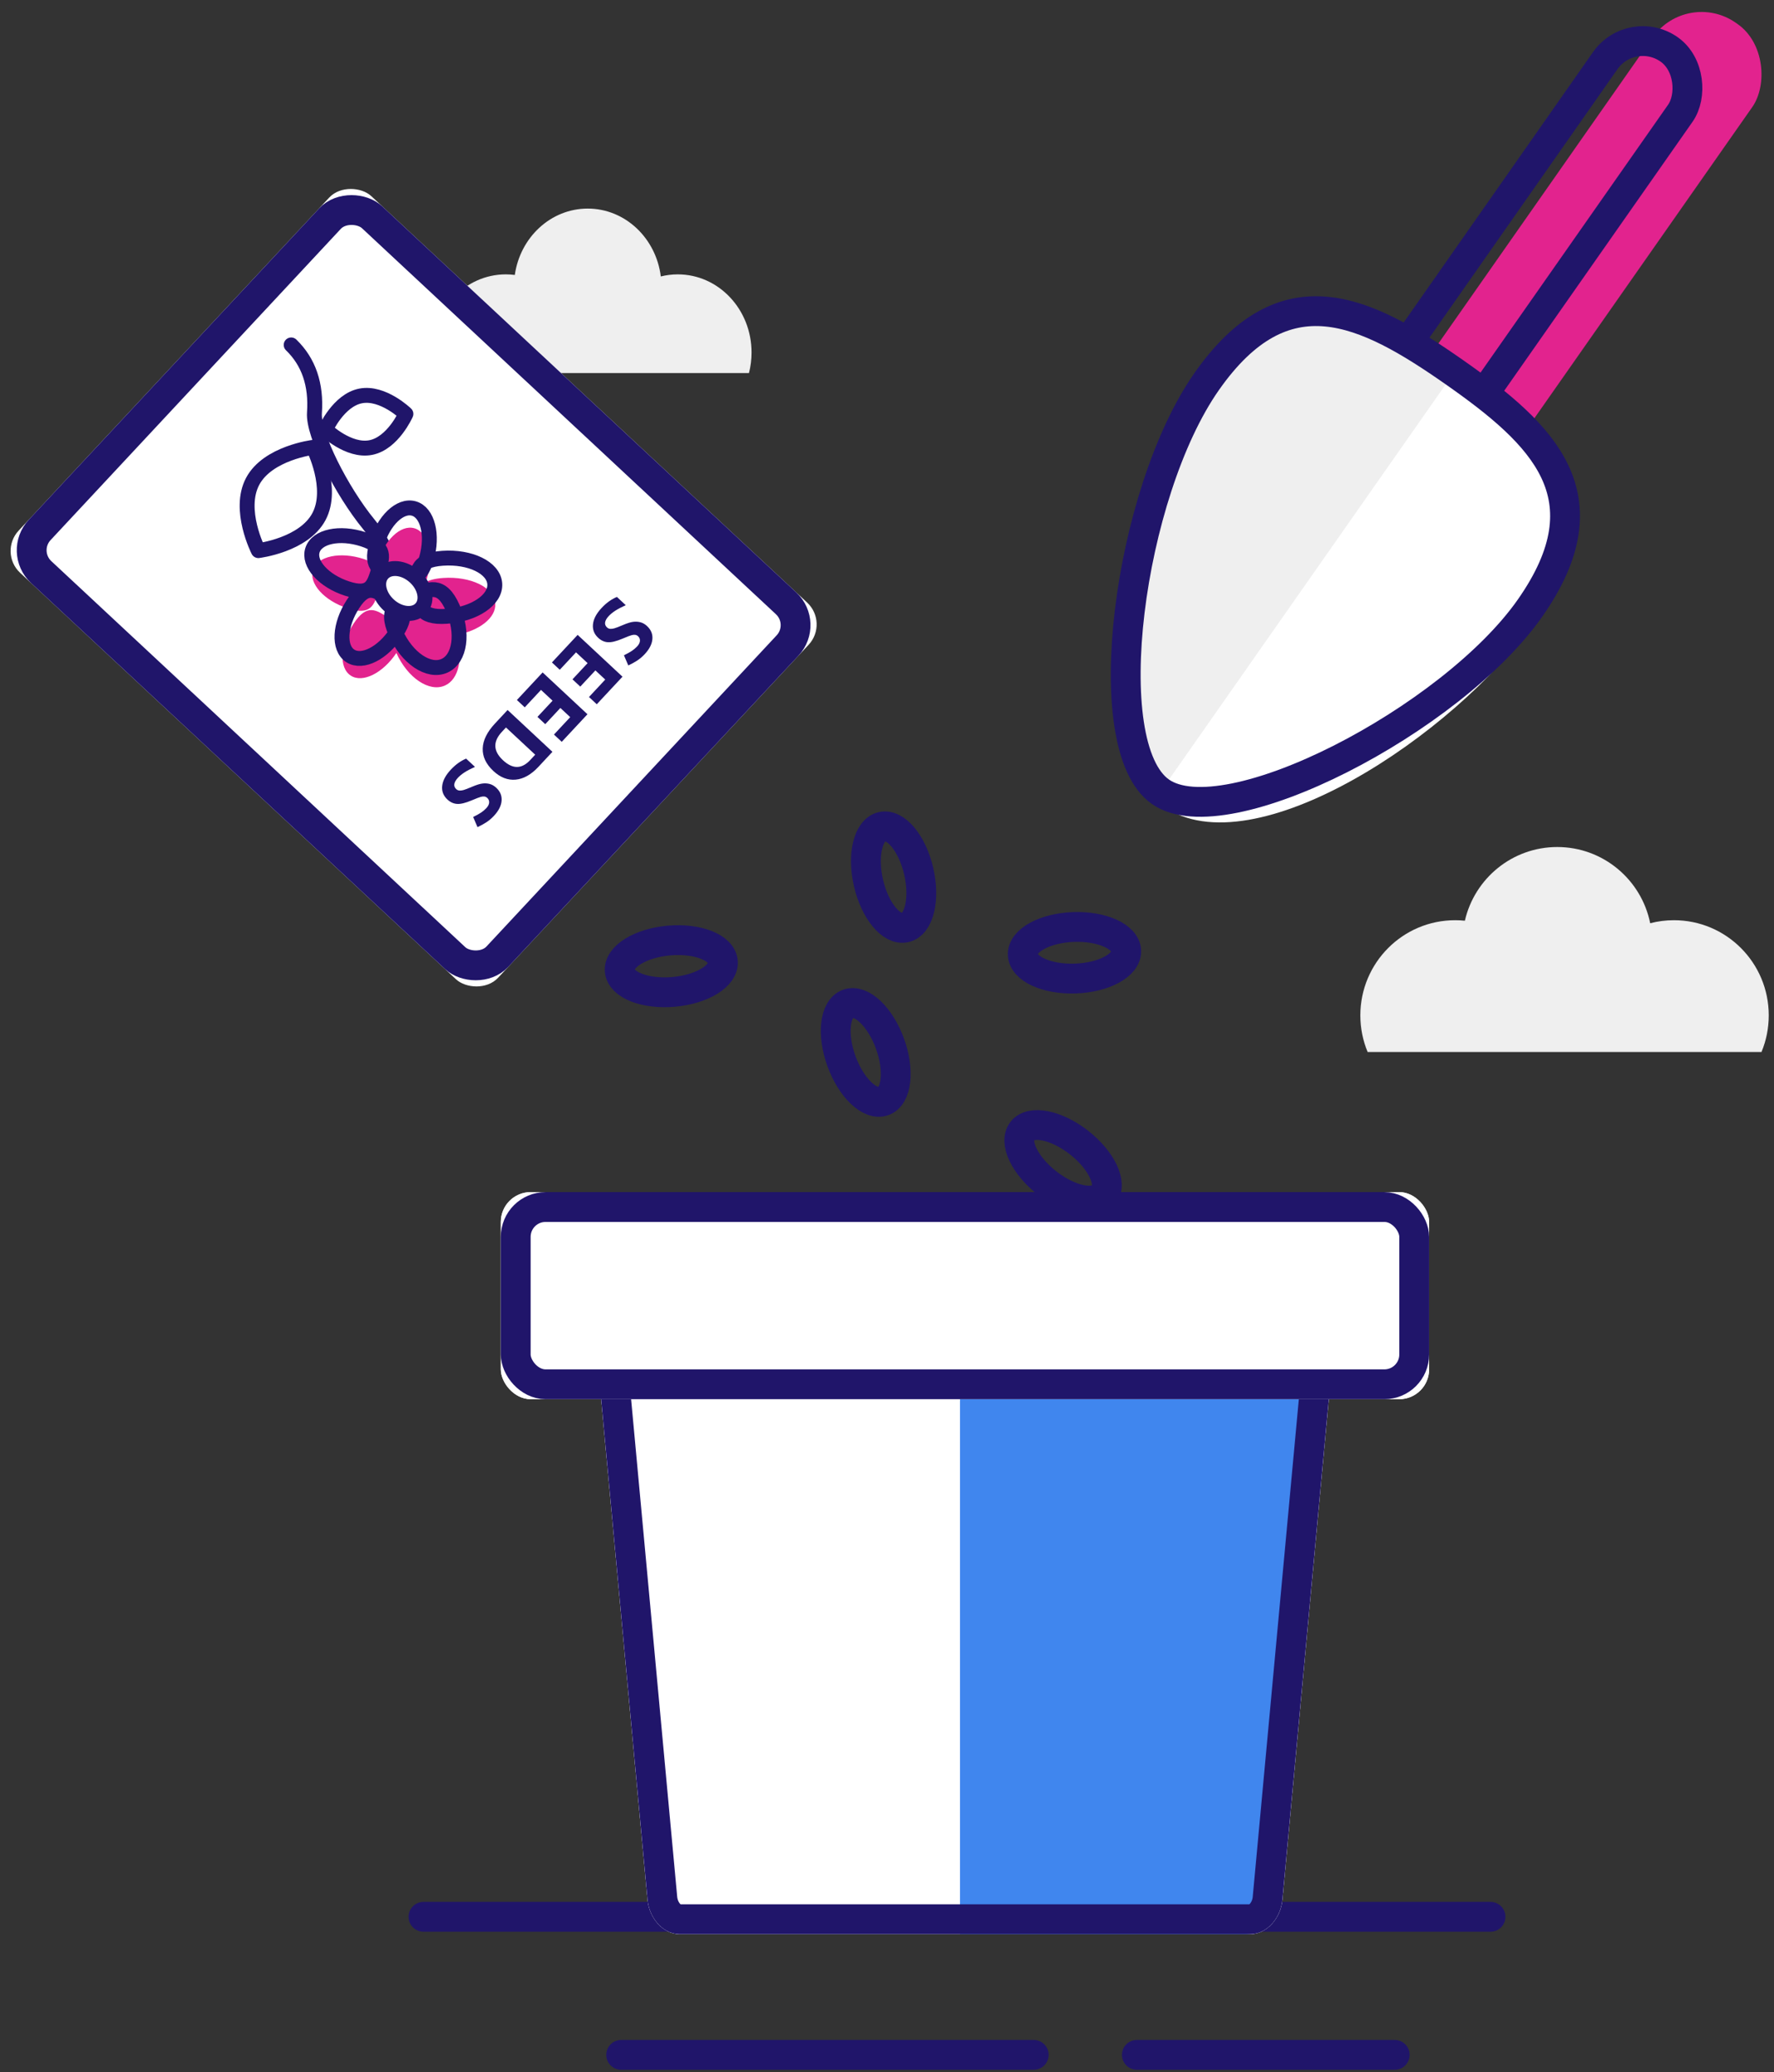 <?xml version="1.0" encoding="UTF-8" standalone="no"?>
<svg width="119px" height="139px" viewBox="0 0 119 139" version="1.1" xmlns="http://www.w3.org/2000/svg" xmlns:xlink="http://www.w3.org/1999/xlink">
    <rect x="0" y="0" width="119" height="139" fill="#333333" stroke="none"/>
    <!-- Generator: Sketch 47.1 (45422) - http://www.bohemiancoding.com/sketch -->
    <title>Group 3</title>
    <desc>Created with Sketch.</desc>
    <defs>
        <rect id="path-1" x="0" y="0" width="34.545" height="43.978" rx="2"></rect>
        <rect id="path-2" x="0" y="0" width="62.27" height="13.89" rx="2"></rect>
        <rect id="path-3" x="0" y="0" width="62.27" height="13.89" rx="2"></rect>
    </defs>
    <g id="Louise-iterations" stroke="none" stroke-width="1" fill="none" fill-rule="evenodd">
        <g id="Quizzes" transform="translate(-95, -569)">
            <g id="Group-3" transform="translate(94, 561)">
                <g id="Seeds---1">
                    <g id="Ground" transform="translate(28.829, 135.425)" stroke="#20156A" stroke-width="2" stroke-linecap="round">
                        <path d="M0.577,1.157 L72.156,1.157" id="Line-4"></path>
                        <path d="M13.838,10.417 L41.514,10.417" id="Line-4-Copy"></path>
                        <path d="M48.432,10.417 L65.73,10.417" id="Line-4-Copy-2"></path>
                    </g>
                    <g id="Clouds" transform="translate(29.982, 21.992)" fill="#EFEFEF">
                        <path d="M62.758,56.576 C62.444,55.82 62.27,54.991 62.27,54.121 C62.27,50.595 65.118,47.737 68.63,47.737 C68.85,47.737 69.067,47.748 69.282,47.77 C69.932,44.938 72.46,42.827 75.479,42.827 C78.558,42.827 81.125,45.023 81.713,47.939 C82.222,47.807 82.756,47.737 83.306,47.737 C86.819,47.737 89.666,50.595 89.666,54.121 C89.666,54.991 89.493,55.82 89.179,56.576 L62.758,56.576 Z" id="Combined-Shape-Copy-3"></path>
                        <path d="M0.173,11.032 C0.06,10.593 0,10.13 0,9.653 C0,6.759 2.214,4.413 4.946,4.413 C5.151,4.413 5.353,4.426 5.551,4.452 C5.91,1.932 7.963,0 10.441,0 C12.953,0 15.027,1.984 15.345,4.553 C15.711,4.461 16.093,4.413 16.486,4.413 C19.218,4.413 21.432,6.759 21.432,9.653 C21.432,10.13 21.372,10.593 21.259,11.032 L0.173,11.032 Z" id="Combined-Shape-Copy-4"></path>
                    </g>
                    <g id="Seed-packet" transform="translate(28.304, 47.044) rotate(133) translate(-28.304, -47.044) translate(11.007, 24.473)">
                        <g id="Rectangle-34">
                            <use fill="#FFFFFF" fill-rule="evenodd" xlink:href="#path-1"></use>
                            <rect stroke="#20156A" stroke-width="2" x="1" y="1" width="32.545" height="41.978" rx="2"></rect>
                        </g>
                        <path d="M11.288,10.642 C11.288,11.013 11.145,11.306 10.86,11.519 C10.575,11.733 10.178,11.84 9.669,11.84 C9.201,11.84 8.786,11.758 8.426,11.593 L8.426,10.782 C8.722,10.906 8.973,10.993 9.178,11.044 C9.383,11.095 9.571,11.12 9.741,11.12 C9.945,11.12 10.102,11.083 10.211,11.01 C10.32,10.937 10.375,10.828 10.375,10.684 C10.375,10.603 10.351,10.531 10.303,10.469 C10.255,10.406 10.184,10.345 10.091,10.287 C9.998,10.229 9.808,10.136 9.522,10.009 C9.254,9.89 9.052,9.777 8.918,9.668 C8.784,9.559 8.677,9.433 8.597,9.288 C8.517,9.144 8.477,8.975 8.477,8.782 C8.477,8.418 8.608,8.132 8.872,7.924 C9.135,7.716 9.499,7.611 9.963,7.611 C10.192,7.611 10.409,7.637 10.617,7.687 C10.824,7.738 11.041,7.809 11.267,7.901 L10.967,8.579 C10.732,8.489 10.539,8.426 10.385,8.391 C10.232,8.355 10.082,8.337 9.933,8.337 C9.757,8.337 9.622,8.376 9.528,8.453 C9.434,8.53 9.387,8.63 9.387,8.754 C9.387,8.831 9.406,8.898 9.444,8.955 C9.482,9.012 9.542,9.067 9.626,9.121 C9.709,9.174 9.905,9.27 10.216,9.409 C10.626,9.593 10.908,9.777 11.06,9.962 C11.212,10.147 11.288,10.373 11.288,10.642 Z M14.613,11.784 L12.084,11.784 L12.084,7.671 L14.613,7.671 L14.613,8.385 L13.015,8.385 L13.015,9.288 L14.502,9.288 L14.502,10.003 L13.015,10.003 L13.015,11.064 L14.613,11.064 L14.613,11.784 Z M18.058,11.784 L15.529,11.784 L15.529,7.671 L18.058,7.671 L18.058,8.385 L16.46,8.385 L16.46,9.288 L17.947,9.288 L17.947,10.003 L16.46,10.003 L16.46,11.064 L18.058,11.064 L18.058,11.784 Z M22.617,9.688 C22.617,10.365 22.412,10.884 22,11.244 C21.589,11.604 20.994,11.784 20.217,11.784 L18.974,11.784 L18.974,7.671 L20.353,7.671 C21.069,7.671 21.626,7.848 22.023,8.202 C22.419,8.557 22.617,9.052 22.617,9.688 Z M21.65,9.71 C21.65,8.827 21.234,8.385 20.401,8.385 L19.905,8.385 L19.905,11.064 L20.305,11.064 C21.202,11.064 21.65,10.613 21.65,9.71 Z M26.119,10.642 C26.119,11.013 25.977,11.306 25.691,11.519 C25.406,11.733 25.009,11.84 24.5,11.84 C24.032,11.84 23.617,11.758 23.257,11.593 L23.257,10.782 C23.553,10.906 23.804,10.993 24.009,11.044 C24.215,11.095 24.402,11.12 24.573,11.12 C24.777,11.12 24.933,11.083 25.043,11.01 C25.152,10.937 25.206,10.828 25.206,10.684 C25.206,10.603 25.182,10.531 25.134,10.469 C25.086,10.406 25.016,10.345 24.922,10.287 C24.829,10.229 24.64,10.136 24.353,10.009 C24.085,9.89 23.884,9.777 23.75,9.668 C23.615,9.559 23.508,9.433 23.428,9.288 C23.348,9.144 23.308,8.975 23.308,8.782 C23.308,8.418 23.44,8.132 23.703,7.924 C23.966,7.716 24.33,7.611 24.795,7.611 C25.023,7.611 25.241,7.637 25.448,7.687 C25.655,7.738 25.872,7.809 26.098,7.901 L25.798,8.579 C25.564,8.489 25.37,8.426 25.217,8.391 C25.064,8.355 24.913,8.337 24.765,8.337 C24.589,8.337 24.453,8.376 24.359,8.453 C24.265,8.53 24.218,8.63 24.218,8.754 C24.218,8.831 24.237,8.898 24.275,8.955 C24.313,9.012 24.374,9.067 24.457,9.121 C24.54,9.174 24.737,9.27 25.047,9.409 C25.458,9.593 25.739,9.777 25.891,9.962 C26.043,10.147 26.119,10.373 26.119,10.642 Z" id="SEEDS" fill="#20156A"></path>
                        <g id="Flower" transform="translate(17.372, 26.772) rotate(21) translate(-17.372, -26.772) translate(7.571, 11.725)">
                            <g id="plant" transform="translate(2.746, 10.222)" stroke="#20156A">
                                <path d="M5.492,18.633 C4.935,17.093 5.134,15.499 6.089,13.849 C6.818,12.59 6.755,8.35 6.089,5.54 C5.691,3.861 5.802,2.014 6.423,0" id="stem" stroke-linecap="round"></path>
                                <path d="M10.346,12.021 C12.513,12.021 14.269,9.503 14.269,9.503 C14.269,9.503 12.513,6.985 10.346,6.985 C8.18,6.985 6.423,9.503 6.423,9.503 C6.423,9.503 8.18,12.021 10.346,12.021 Z" id="leaf-outline" stroke-linejoin="round" transform="translate(10.346, 9.503) rotate(-36) translate(-10.346, -9.503) "></path>
                                <path d="M3.259,13.576 C4.777,13.576 6.008,11.811 6.008,11.811 C6.008,11.811 4.777,10.047 3.259,10.047 C1.74,10.047 0.51,11.811 0.51,11.811 C0.51,11.811 1.74,13.576 3.259,13.576 Z" id="leaf-2-outline" stroke-linejoin="round" transform="translate(3.259, 11.811) scale(1, -1) rotate(-15) translate(-3.259, -11.811) "></path>
                            </g>
                            <g id="flower" transform="translate(9.866, 10.714) rotate(-22) translate(-9.866, -10.714) translate(2.947, 3.19)">
                                <g id="Group-Copy-2" transform="translate(1.791, 0.417)" fill="#E2238E">
                                    <path d="M3.977,9.154 C3.951,9.167 3.926,9.18 3.9,9.193 C2.406,9.921 0.854,9.811 0.433,8.947 C0.012,8.084 0.881,6.793 2.374,6.065 C2.455,6.025 2.533,5.99 2.607,5.958 C2.327,5.865 2.007,5.655 1.623,5.285 C0.283,3.99 -0.197,2.312 0.552,1.537 C1.218,0.847 2.633,1.104 3.881,2.081 C4.675,0.698 5.953,-0.058 6.901,0.364 C7.95,0.831 8.198,2.566 7.458,4.245 C9.071,4.012 10.485,4.568 10.633,5.504 C10.784,6.453 9.575,7.433 7.934,7.693 C6.293,7.953 6.213,7.177 6.062,6.228 C6.02,5.957 5.976,5.702 5.973,5.469 C5.614,5.427 5.229,5.248 4.809,5.061 C4.703,5.014 4.599,4.968 4.498,4.922 C4.43,4.994 4.358,5.068 4.286,5.143 C4.05,5.387 3.832,5.619 3.602,5.783 C4.106,5.883 4.326,6.372 4.592,6.919 C4.783,7.308 4.964,7.661 4.969,7.998 C5.035,7.968 5.103,7.938 5.171,7.907 C6.049,7.516 6.744,7.162 7.42,8.679 C8.095,10.197 7.931,11.744 7.053,12.135 C6.175,12.526 4.916,11.613 4.24,10.095 C4.068,9.709 3.987,9.402 3.977,9.154 Z" id="Combined-Shape"></path>
                                </g>
                                <g id="Group" transform="translate(0, 0.561)" stroke="#20156A">
                                    <path d="M5.914,5.567 C7.759,5.567 9.256,4.632 9.256,3.479 C9.256,2.326 7.759,1.391 5.914,1.391 C4.068,1.391 4.114,2.326 4.114,3.479 C4.114,4.632 4.068,5.567 5.914,5.567 Z" id="Oval-2-Copy" transform="translate(6.685, 3.479) rotate(-66) translate(-6.685, -3.479) "></path>
                                    <path d="M2.47,6.058 C4.333,6.058 5.844,5.184 5.844,4.106 C5.844,3.029 4.333,2.155 2.47,2.155 C0.607,2.155 0.653,3.029 0.653,4.106 C0.653,5.184 0.607,6.058 2.47,6.058 Z" id="Oval-2-Copy-2" transform="translate(3.249, 4.106) rotate(-136) translate(-3.249, -4.106) "></path>
                                    <path d="M2.648,10.44 C4.31,10.44 5.656,9.661 5.656,8.7 C5.656,7.739 4.31,6.959 2.648,6.959 C0.987,6.959 1.029,7.739 1.029,8.7 C1.029,9.661 0.987,10.44 2.648,10.44 Z" id="Oval-2-Copy-3" transform="translate(3.342, 8.7) rotate(-206) translate(-3.342, -8.7) "></path>
                                    <path d="M8.483,8.373 C10.145,8.373 11.491,7.594 11.491,6.633 C11.491,5.671 10.145,4.892 8.483,4.892 C6.822,4.892 6.863,5.671 6.863,6.633 C6.863,7.594 6.822,8.373 8.483,8.373 Z" id="Oval-2" transform="translate(9.177, 6.633) rotate(-9) translate(-9.177, -6.633) "></path>
                                    <path d="M6.248,12.528 C7.909,12.528 9.256,11.749 9.256,10.788 C9.256,9.827 7.909,9.048 6.248,9.048 C4.586,9.048 4.628,9.827 4.628,10.788 C4.628,11.749 4.586,12.528 6.248,12.528 Z" id="Oval-2-Copy-4" transform="translate(6.942, 10.788) rotate(-294) translate(-6.942, -10.788) "></path>
                                </g>
                                <ellipse id="Oval" stroke="#20156A" fill="#FFFFFF" cx="5.913" cy="7.173" rx="1.286" ry="1.74"></ellipse>
                            </g>
                        </g>
                    </g>
                    <g id="seeds" transform="translate(62.734, 74.848) rotate(38) translate(-62.734, -74.848) translate(44.284, 61.537)" stroke="#20156A" stroke-width="2">
                        <ellipse id="Oval-5" transform="translate(17.874, 18.52) rotate(122) translate(-17.874, -18.52) " cx="17.874" cy="18.52" rx="1.73" ry="3.472"></ellipse>
                        <ellipse id="Oval-5-Copy" transform="translate(24.793, 4.63) rotate(50) translate(-24.793, -4.63) " cx="24.793" cy="4.63" rx="1.73" ry="3.472"></ellipse>
                        <ellipse id="Oval-5-Copy-2" transform="translate(32.865, 16.205) rotate(90) translate(-32.865, -16.205) " cx="32.865" cy="16.205" rx="1.73" ry="3.472"></ellipse>
                        <ellipse id="Oval-5-Copy-3" transform="translate(12.108, 8.102) rotate(129) translate(-12.108, -8.102) " cx="12.108" cy="8.102" rx="1.73" ry="3.472"></ellipse>
                        <ellipse id="Oval-5-Copy-4" transform="translate(4.036, 21.992) rotate(47) translate(-4.036, -21.992) " cx="4.036" cy="21.992" rx="1.73" ry="3.472"></ellipse>
                    </g>
                    <g id="Pot" transform="translate(34.595, 87.969)">
                        <path d="M8.072,3.472 L54.198,3.472 C55.472,3.472 56.408,4.509 56.29,5.787 L52.43,47.457 C52.312,48.735 51.358,49.772 50.299,49.772 L11.971,49.772 C10.913,49.772 9.959,48.735 9.84,47.457 L5.98,5.787 C5.862,4.509 6.798,3.472 8.072,3.472 Z" id="Rectangle-30-Copy-3" fill="#FFFFFF"></path>
                        <path d="M30.801,3.472 C36.021,3.472 43.777,3.472 54.068,3.472 C55.421,3.472 56.415,4.509 56.289,5.787 L52.19,47.457 C52.065,48.735 51.052,49.772 49.928,49.772 C41.559,49.772 35.183,49.772 30.801,49.772 L30.801,3.472 Z" id="Rectangle-30-Copy" fill="#4086EE"></path>
                        <path d="M8.072,4.472 C7.389,4.472 6.912,5.001 6.976,5.695 L10.836,47.364 C10.91,48.162 11.471,48.772 11.971,48.772 L50.299,48.772 C50.8,48.772 51.361,48.162 51.434,47.364 L55.294,5.695 C55.359,5.001 54.881,4.472 54.198,4.472 L8.072,4.472 Z" id="Rectangle-30-Copy-2" stroke="#20156A" stroke-width="2"></path>
                        <g id="Rectangle-30">
                            <use fill="#FFFFFF" fill-rule="evenodd" xlink:href="#path-2"></use>
                            <rect stroke="#20156A" stroke-width="2" x="1" y="1" width="60.27" height="11.89" rx="2"></rect>
                        </g>
                    </g>
                    <g id="Trowel" transform="translate(97.396, 35.062) rotate(-145) translate(-97.396, -35.062) translate(83.396, 2.062)">
                        <rect id="Rectangle-Copy" fill="#E2238E" x="8.08" y="31.047" width="8.151" height="34.364" rx="4"></rect>
                        <rect id="Rectangle-Copy-2" stroke="#20156A" stroke-width="2" x="11.796" y="29.019" width="6.151" height="32.364" rx="3.076"></rect>
                        <path d="M13.503,34.701 C20.816,34.701 26.744,33.782 26.744,24.651 C26.744,15.52 20.816,0.337 13.503,0.337 C6.189,0.337 0.261,15.52 0.261,24.651 C0.261,33.782 6.189,34.701 13.503,34.701 Z" id="Oval-6-Copy-2" fill="#FFFFFF"></path>
                        <path d="M14.257,35.382 C21.57,35.382 27.499,34.464 27.499,25.332 C27.499,16.201 21.57,1.019 14.257,1.019 L14.257,35.382 Z" id="Oval-6" fill="#EFEFEF"></path>
                        <path d="M14.257,35.382 C21.57,35.382 27.499,34.464 27.499,25.332 C27.499,16.201 19.611,1.019 14.257,1.019 C8.902,1.019 1.015,16.201 1.015,25.332 C1.015,34.464 6.943,35.382 14.257,35.382 Z" id="Oval-6-Copy" stroke="#20156A" stroke-width="2"></path>
                    </g>
                </g>
                <g id="Pot" transform="translate(34.595, 87.969)">
                    <path d="M8.072,3.472 L54.198,3.472 C55.472,3.472 56.408,4.509 56.29,5.787 L52.43,47.457 C52.312,48.735 51.358,49.772 50.299,49.772 L11.971,49.772 C10.913,49.772 9.959,48.735 9.84,47.457 L5.98,5.787 C5.862,4.509 6.798,3.472 8.072,3.472 Z" id="Rectangle-30-Copy-3" fill="#FFFFFF"></path>
                    <path d="M30.801,3.472 C36.021,3.472 43.777,3.472 54.068,3.472 C55.421,3.472 56.415,4.509 56.289,5.787 L52.19,47.457 C52.065,48.735 51.052,49.772 49.928,49.772 C41.559,49.772 35.183,49.772 30.801,49.772 L30.801,3.472 Z" id="Rectangle-30-Copy" fill="#4086EE"></path>
                    <path d="M8.072,4.472 C7.389,4.472 6.912,5.001 6.976,5.695 L10.836,47.364 C10.91,48.162 11.471,48.772 11.971,48.772 L50.299,48.772 C50.8,48.772 51.361,48.162 51.434,47.364 L55.294,5.695 C55.359,5.001 54.881,4.472 54.198,4.472 L8.072,4.472 Z" id="Rectangle-30-Copy-2" stroke="#20156A" stroke-width="2"></path>
                    <g id="Rectangle-30">
                        <use fill="#FFFFFF" fill-rule="evenodd" xlink:href="#path-3"></use>
                        <rect stroke="#20156A" stroke-width="2" x="1" y="1" width="60.27" height="11.89" rx="2"></rect>
                    </g>
                </g>
            </g>
        </g>
    </g>
</svg>